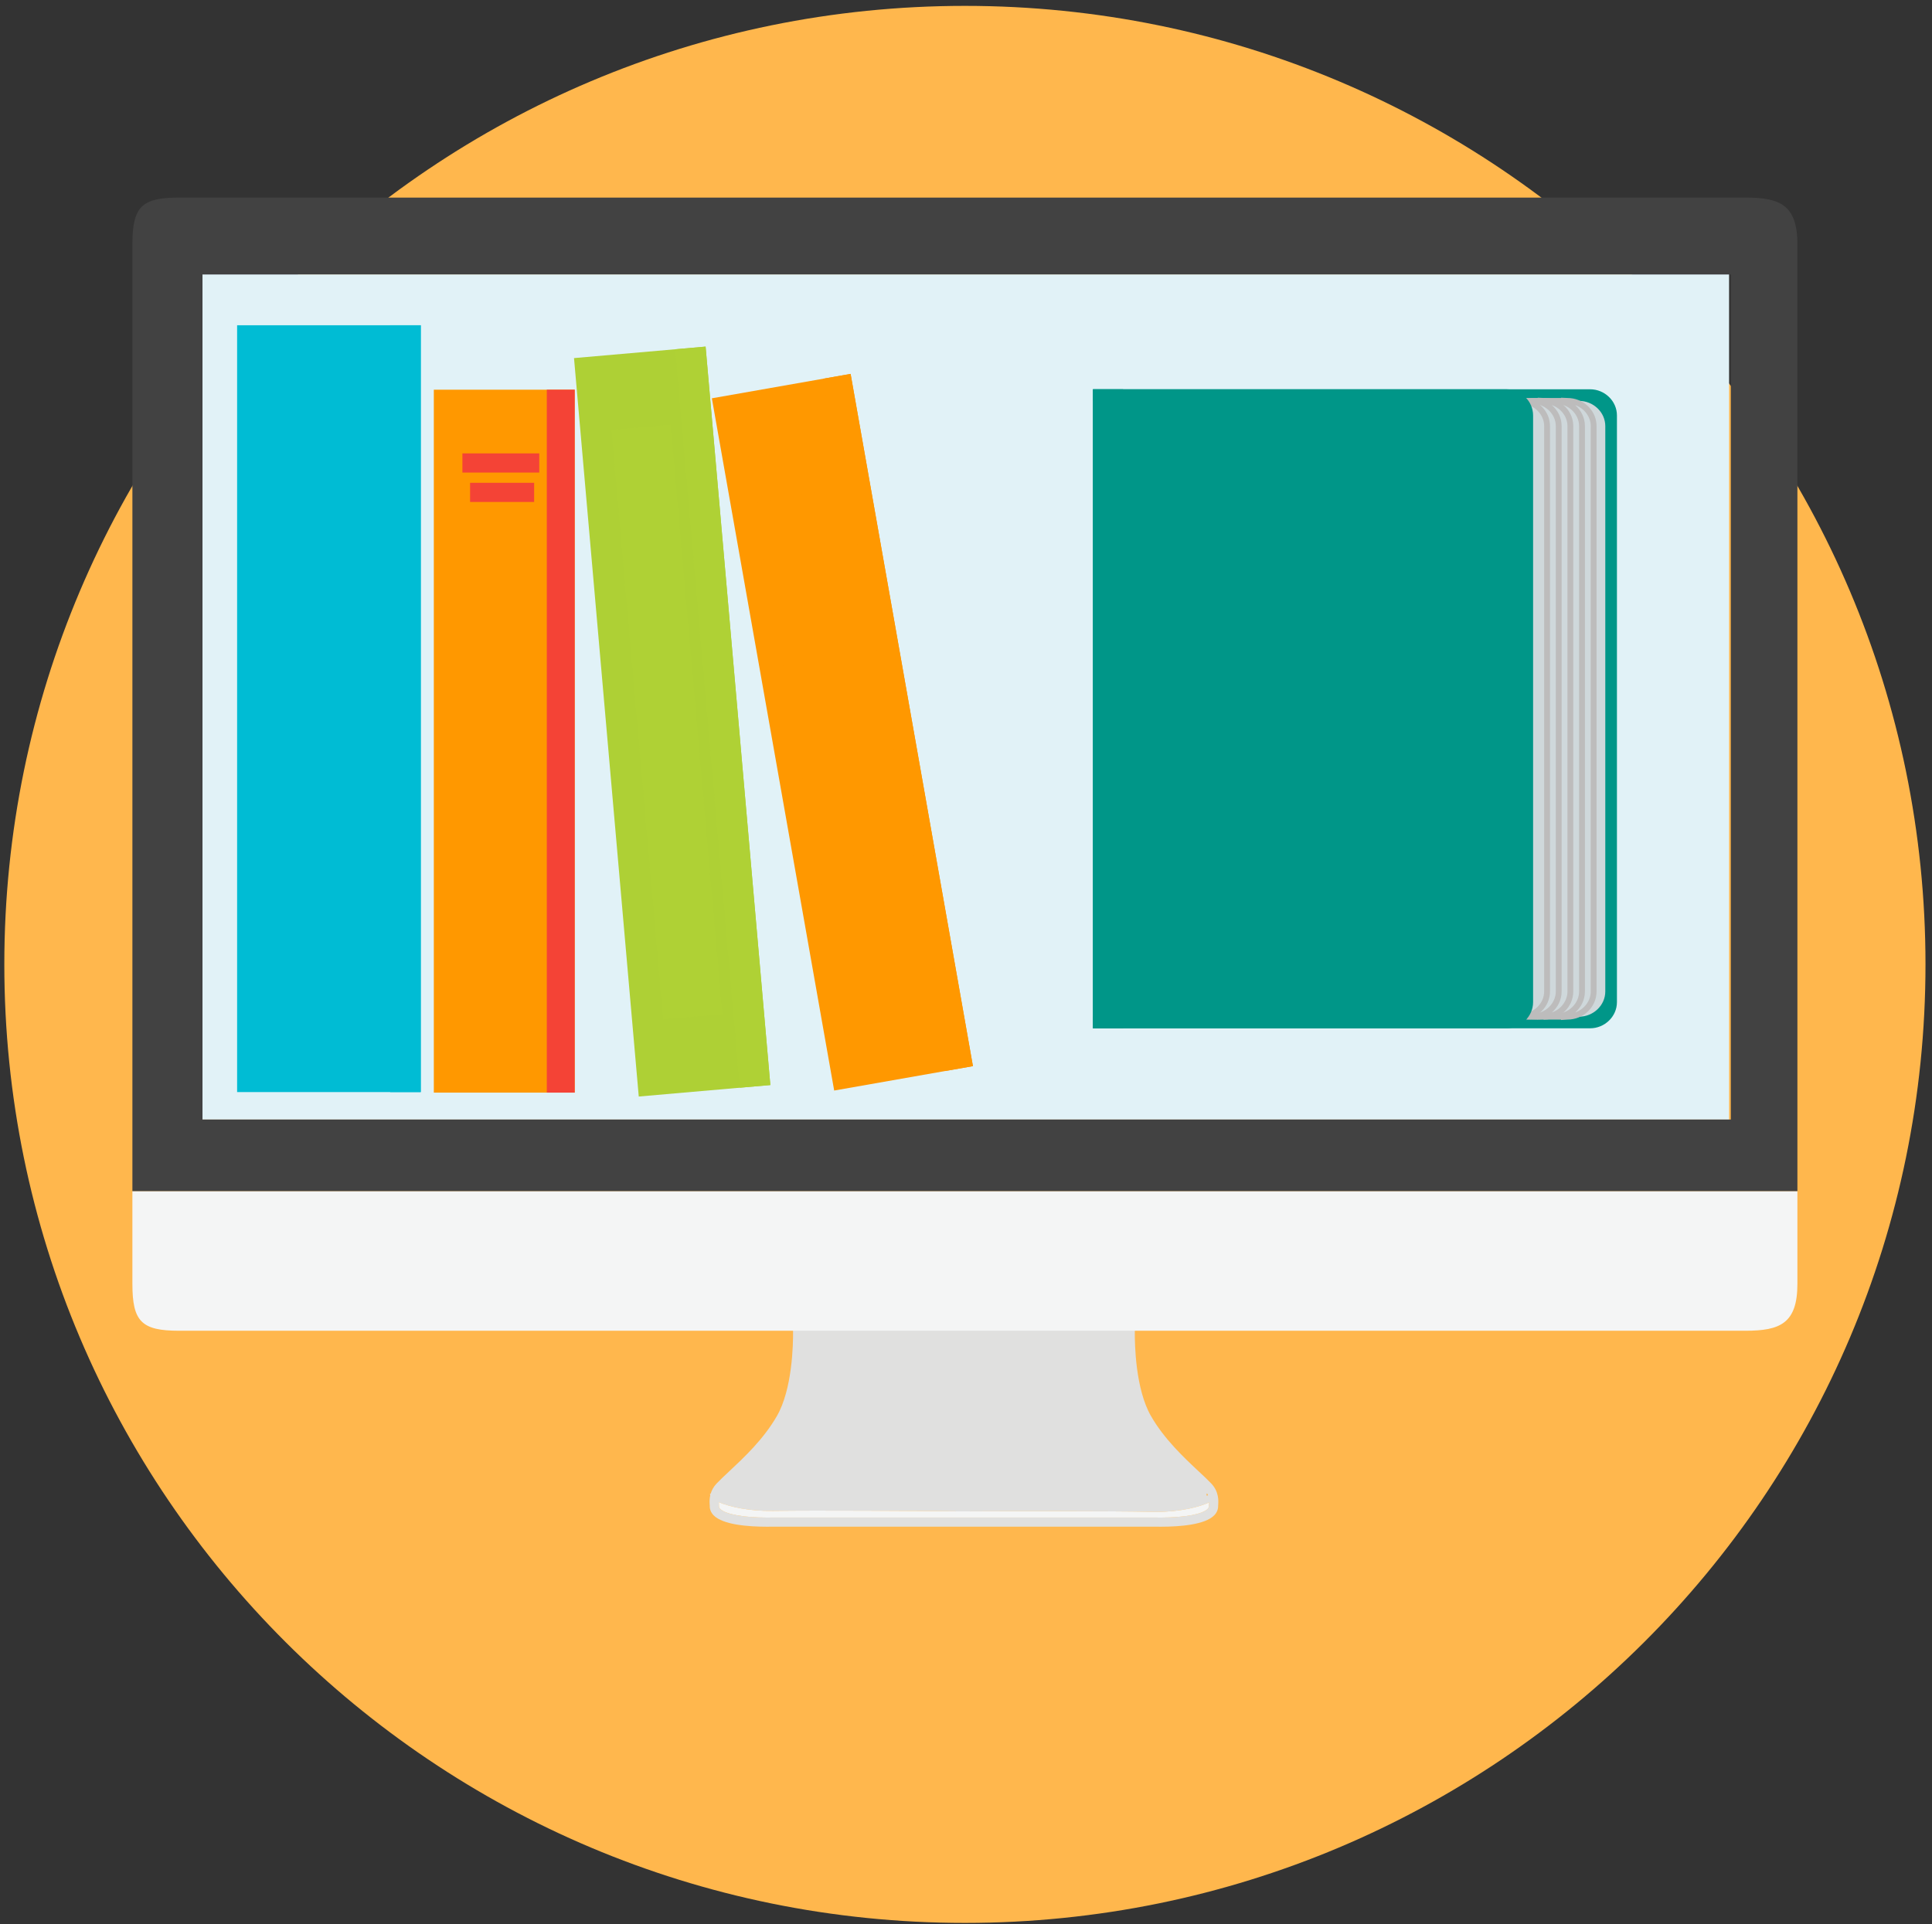 <?xml version="1.0" encoding="UTF-8" standalone="no"?>
<svg width="263px" height="262px" viewBox="0 0 263 262" version="1.1" xmlns="http://www.w3.org/2000/svg" xmlns:xlink="http://www.w3.org/1999/xlink">
    <rect x="0" y="0" width="263" height="262" fill="#333333" stroke="none"/>
    <!-- Generator: Sketch 3.8.3 (29802) - http://www.bohemiancoding.com/sketch -->
    <title>Digital Library</title>
    <desc>Created with Sketch.</desc>
    <defs>
        <polygon id="path-1" points="0 348 415.89 348 415.89 0 0 0"></polygon>
        <polygon id="path-3" points="0 348 415.89 348 415.89 0 0 0"></polygon>
    </defs>
    <g id="Course-Library" stroke="none" stroke-width="1" fill="none" fill-rule="evenodd">
        <g id="Ryan-Sandbox" transform="translate(-662, -1059)">
            <g id="Digital-Library" transform="translate(619, 1025)">
                <g id="Group-6" transform="translate(43.588, 34.8)" fill="#FFB74D">
                    <path d="M261.526,130.5 C261.526,202.573 202.981,261 130.763,261 C58.545,261 0,202.573 0,130.5 C0,58.427 58.545,0 130.763,0 C202.981,0 261.526,58.427 261.526,130.5" id="Fill-2"></path>
                </g>
                <g id="Group-14">
                    <path d="M207.58,238.798 C207.574,238.902 207.569,238.986 207.572,239.046 C207.574,239.141 207.556,239.271 207.397,239.437 C206.684,240.164 204.227,240.614 200.982,240.614 C200.522,240.614 200.232,240.605 200.23,240.605 L148.22,240.605 L148.209,240.605 C148.207,240.605 147.917,240.614 147.454,240.614 C144.212,240.614 141.755,240.164 141.042,239.437 C140.883,239.271 140.865,239.141 140.867,239.046 C140.869,238.986 140.865,238.902 140.858,238.798 C140.854,238.717 140.847,238.617 140.847,238.514 C142.259,239.121 144.962,239.764 148.247,239.706 C154.194,239.609 168.044,239.717 173.077,239.761 L173.077,239.775 L174.067,239.77 L175.065,239.775 L175.065,239.766 C180.096,239.746 193.932,239.709 199.891,239.837 C200.064,239.841 200.232,239.843 200.4,239.843 C203.698,239.841 206.345,239.15 207.591,238.544 C207.589,238.637 207.585,238.726 207.58,238.798 L207.58,238.798 Z M207.452,237.597 L207.242,237.61 C207.233,237.471 207.279,237.365 207.317,237.305 C207.37,237.402 207.417,237.499 207.452,237.597 L207.452,237.597 Z M207.882,235.971 C207.414,235.481 206.83,234.935 206.157,234.305 C204.185,232.459 201.482,229.931 199.676,226.781 C197.578,223.123 197.46,217.082 197.48,215.178 C197.483,214.811 197.492,214.595 197.494,214.581 L197.52,213.932 L150.916,213.932 L150.945,214.581 C150.947,214.595 150.956,214.811 150.958,215.178 C150.978,217.08 150.861,223.119 148.763,226.781 C146.954,229.934 144.251,232.463 142.277,234.308 C141.604,234.937 141.024,235.481 140.557,235.971 C140.117,236.43 139.876,236.914 139.743,237.363 L139.659,237.356 C139.654,237.42 139.661,237.499 139.683,237.586 C139.561,238.131 139.59,238.602 139.608,238.88 C139.612,238.935 139.617,238.979 139.617,239.01 C139.601,239.488 139.785,239.936 140.143,240.305 C141.401,241.591 144.814,241.86 147.454,241.86 C147.892,241.86 148.182,241.851 148.245,241.851 L200.194,241.851 C200.256,241.851 200.546,241.86 200.982,241.86 L200.984,241.86 C203.625,241.86 207.038,241.591 208.293,240.305 C208.654,239.936 208.835,239.488 208.822,239.01 C208.822,238.979 208.827,238.935 208.831,238.88 C208.866,238.343 208.948,237.091 207.882,235.971 L207.882,235.971 Z" id="Fill-7" fill="#E0E0DF"></path>
                    <mask id="mask-2" fill="white">
                        <use xlink:href="#path-1"></use>
                    </mask>
                    <g id="Clip-10"></g>
                    <polygon id="Fill-9" fill="#E1F2F7" mask="url(#mask-2)" points="70.325 186.423 278.376 186.423 278.376 71.357 70.325 71.357"></polygon>
                    <path d="M199.891,239.837 C193.932,239.709 180.096,239.746 175.065,239.766 L175.065,239.775 L174.067,239.77 L173.077,239.775 L173.077,239.761 C168.044,239.717 154.194,239.609 148.247,239.706 C144.962,239.764 142.259,239.121 140.847,238.513 C140.847,238.617 140.854,238.717 140.858,238.798 C140.865,238.902 140.869,238.986 140.867,239.046 C140.865,239.141 140.883,239.271 141.042,239.437 C141.755,240.164 144.212,240.614 147.454,240.614 C147.917,240.614 148.207,240.605 148.209,240.605 L148.22,240.605 L200.229,240.605 C200.232,240.605 200.522,240.614 200.982,240.614 C204.227,240.614 206.684,240.164 207.397,239.437 C207.556,239.271 207.574,239.141 207.572,239.046 C207.569,238.986 207.574,238.902 207.58,238.798 C207.585,238.726 207.589,238.637 207.592,238.544 C206.345,239.15 203.698,239.841 200.4,239.843 C200.232,239.843 200.063,239.841 199.891,239.837" id="Fill-11" fill="#F4F5F5" mask="url(#mask-2)"></path>
                    <path d="M286.428,196.167 L62.274,196.167 L61.023,196.167 L61.023,208.798 C61.023,213.926 62.269,215.178 67.373,215.178 L280.613,215.178 C285.301,215.178 287.678,214.191 287.678,208.798 L287.678,196.167 L286.428,196.167 Z" id="Fill-12" fill="#F4F5F5" mask="url(#mask-2)"></path>
                    <path d="M70.564,186.423 L278.614,186.423 L278.614,71.357 L70.564,71.357 L70.564,186.423 Z M280.613,60.9 L67.373,60.9 C62.269,60.9 61.023,62.152 61.023,67.28 L61.023,196.167 L62.274,196.167 L286.428,196.167 L287.678,196.167 L287.678,67.28 C287.678,61.887 285.301,60.9 280.613,60.9 L280.613,60.9 Z" id="Fill-13" fill="#424242" mask="url(#mask-2)"></path>
                </g>
                <polygon id="Fill-15" fill="#00BCD4" points="75.278 182.683 100.276 182.683 100.276 78.283 75.278 78.283"></polygon>
                <polygon id="Fill-16" fill="#FF9800" points="102.056 182.757 121.235 182.757 121.235 87.057 102.056 87.057"></polygon>
                <polygon id="Fill-17" fill="#AED035" points="121.139 82.754 129.953 183.29 147.866 181.726 139.052 81.19"></polygon>
                <polygon id="Fill-18" fill="#00BCD4" points="96.109 182.683 100.276 182.683 100.276 78.283 96.109 78.283"></polygon>
                <polygon id="Fill-19" fill="#F44336" points="117.436 182.757 121.234 182.757 121.234 87.057 117.436 87.057"></polygon>
                <polygon id="Fill-20" fill="#AFD135" points="134.901 81.552 143.714 182.088 147.866 181.726 139.052 81.19"></polygon>
                <polygon id="Fill-21" fill="#AFD135" points="126.239 92.526 133.275 172.783 141.336 172.079 134.3 91.823"></polygon>
                <polygon id="Fill-22" fill="#00BCD4" points="80.071 91.072 98.193 91.072 98.193 84.199 80.071 84.199"></polygon>
                <polygon id="Fill-23" fill="#F44336" points="105.947 98.339 116.408 98.339 116.408 95.729 105.947 95.729"></polygon>
                <polygon id="Fill-24" fill="#F44336" points="106.993 102.341 115.711 102.341 115.711 99.731 106.993 99.731"></polygon>
                <polygon id="Fill-25" fill="#00BCD4" points="80.071 175.505 98.193 175.505 98.193 172.025 80.071 172.025"></polygon>
                <polygon id="Fill-26" fill="#FF9800" points="139.904 88.228 156.556 182.474 175.443 179.151 158.792 84.905"></polygon>
                <polygon id="Fill-27" fill="#FF9800" points="155.051 85.563 171.702 179.809 175.443 179.151 158.791 84.905"></polygon>
                <polygon id="Fill-28" fill="#FF9800" points="157.718 96.549 145.013 98.785 144.558 96.215 157.264 93.979"></polygon>
                <polygon id="Fill-29" fill="#FF9800" points="171.145 172.543 158.439 174.779 145.678 102.555 158.384 100.319"></polygon>
                <g id="Group-68">
                    <path id="Fill-30" fill="#C9D0D4"></path>
                    <path id="Fill-32" fill="#C9D0D4"></path>
                    <path id="Fill-34" fill="#C9D0D4"></path>
                    <path id="Fill-36" fill="#C9D0D4"></path>
                    <path d="M259.467,87.002 L259.466,87 C259.473,87.001 259.48,87.001 259.467,87.002 M259.466,173.999 L259.467,173.998 C259.48,173.999 259.473,173.999 259.466,173.999 M259.465,87 L191.785,87 L191.785,134.324 L191.785,168.305 L191.785,174 L259.465,174 C261.435,174 263.111,172.406 263.111,170.441 L263.111,170.045 L263.111,168.305 L263.111,134.324 L263.111,90.954 L263.111,90.559 C263.111,88.593 261.435,87 259.465,87" id="Fill-38" fill="#009688"></path>
                    <path d="M257.963,88.584 L257.962,88.582 C257.969,88.583 257.976,88.583 257.963,88.584 M257.962,172.417 L257.963,172.416 C257.976,172.416 257.969,172.417 257.962,172.417 M257.961,88.581 L191.785,88.581 L191.785,134.185 L191.785,166.93 L191.785,172.418 L257.961,172.418 C259.887,172.418 261.526,170.882 261.526,168.988 L261.526,168.607 L261.526,166.93 L261.526,134.185 L261.526,92.393 L261.526,92.011 C261.526,90.117 259.887,88.581 257.961,88.581" id="Fill-40" fill="#CFD8DB"></path>
                    <path id="Fill-42" fill="#C9D0D4"></path>
                    <path d="M257.421,89.154 C258.237,89.855 258.752,90.876 258.752,92.011 L258.752,168.988 C258.752,170.124 258.237,171.145 257.421,171.846 C258.643,171.422 259.544,170.284 259.544,168.988 L259.544,92.011 C259.544,90.715 258.643,89.578 257.421,89.154 L257.421,89.154 Z M255.468,172.873 L255.519,172.814 L253.048,172.814 L254.791,172.022 C256.509,172.022 257.959,170.633 257.959,168.988 L257.959,92.011 C257.959,90.367 256.509,88.977 254.791,88.977 L251.086,88.186 L255.516,88.186 L255.482,88.146 L256.376,88.186 C256.508,88.186 256.638,88.192 256.766,88.204 L256.779,88.206 C258.774,88.401 260.337,90.033 260.337,92.011 L260.337,168.988 C260.337,171.097 258.561,172.813 256.379,172.814 L255.468,172.873 Z" id="Fill-44" fill="#BDBCBC"></path>
                    <path id="Fill-46" fill="#C9D0D4"></path>
                    <path d="M254.251,89.154 C255.067,89.855 255.582,90.876 255.582,92.011 L255.582,168.988 C255.582,170.124 255.067,171.145 254.251,171.846 C255.474,171.422 256.374,170.284 256.374,168.988 L256.374,92.011 C256.374,90.715 255.474,89.578 254.251,89.154 L254.251,89.154 Z M250.554,172.873 L252.349,172.814 L250.75,172.814 L251.621,172.022 C253.338,172.022 254.789,170.633 254.789,168.988 L254.789,92.011 C254.789,90.367 253.338,88.977 251.621,88.977 L250.096,88.186 L252.347,88.186 L252.313,88.146 L253.206,88.186 C253.338,88.186 253.468,88.192 253.596,88.204 L253.609,88.206 C255.604,88.401 257.167,90.033 257.167,92.011 L257.167,168.988 C257.167,171.097 255.391,172.813 253.208,172.814 L250.554,172.873 Z" id="Fill-48" fill="#BDBCBC"></path>
                    <path id="Fill-50" fill="#C9D0D4"></path>
                    <path id="Fill-52" fill="#C9D0D4"></path>
                    <path d="M192.182,172.022 L249.853,172.022 L249.858,172.017 L250.096,172.022 C251.787,171.99 253.204,170.614 253.204,168.988 L253.204,92.011 C253.204,90.388 251.791,89.013 250.103,88.978 L249.858,88.982 L249.853,88.977 L192.182,88.977 L192.182,172.022 Z M249.127,172.873 L249.178,172.814 L192.043,172.814 L192.043,88.186 L249.177,88.186 L249.142,88.146 L250.036,88.186 C250.168,88.186 250.298,88.192 250.426,88.204 L250.438,88.206 C252.434,88.401 253.997,90.033 253.997,92.011 L253.997,168.988 C253.997,171.097 252.221,172.813 250.038,172.814 L249.127,172.873 Z" id="Fill-54" fill="#BDBCBC"></path>
                    <path d="M248.055,87.002 L248.054,87 C248.061,87.001 248.068,87.001 248.055,87.002 M248.054,173.999 L248.055,173.998 C248.068,173.999 248.061,173.999 248.054,173.999 M248.053,87 L222.693,87 L191.785,87 L191.785,134.324 L191.785,168.305 L191.785,174 L222.693,174 L248.053,174 C250.023,174 251.698,172.406 251.698,170.441 L251.698,170.045 L251.698,168.305 L251.698,134.324 L251.698,90.954 L251.698,90.559 C251.698,88.593 250.023,87 248.053,87" id="Fill-56" fill="#009688"></path>
                    <mask id="mask-4" fill="white">
                        <use xlink:href="#path-3"></use>
                    </mask>
                    <g id="Clip-59"></g>
                    <polygon id="Fill-58" fill="#009688" mask="url(#mask-4)" points="210.954 98.039 232.748 98.039 232.748 96.951 210.954 96.951"></polygon>
                    <polygon id="Fill-60" fill="#009688" mask="url(#mask-4)" points="208.775 100.866 234.927 100.866 234.927 99.779 208.775 99.779"></polygon>
                    <polygon id="Fill-61" fill="#009688" mask="url(#mask-4)" points="195.887 87 191.786 87 191.786 134.324 191.786 168.305 191.786 174 195.887 174"></polygon>
                    <polygon id="Fill-62" fill="#009688" mask="url(#mask-4)" points="240.274 155.132 236.205 158.467 236.133 161.839 231.774 160.171 227.923 161.911 227.887 160.425 221.967 157.815 217.082 160.678 217.063 161.891 214.629 160.86 212.45 161.875 212.45 158.612 206.892 155.132 201.335 158.612 201.335 167.747 244.269 167.747 244.269 158.612"></polygon>
                    <polygon id="Fill-63" fill="#009688" mask="url(#mask-4)" points="205.288 110.327 240.158 110.327 240.158 108.152 205.288 108.152"></polygon>
                    <polygon id="Fill-64" fill="#009688" mask="url(#mask-4)" points="205.288 114.677 240.158 114.677 240.158 112.502 205.288 112.502"></polygon>
                </g>
            </g>
        </g>
    </g>
</svg>